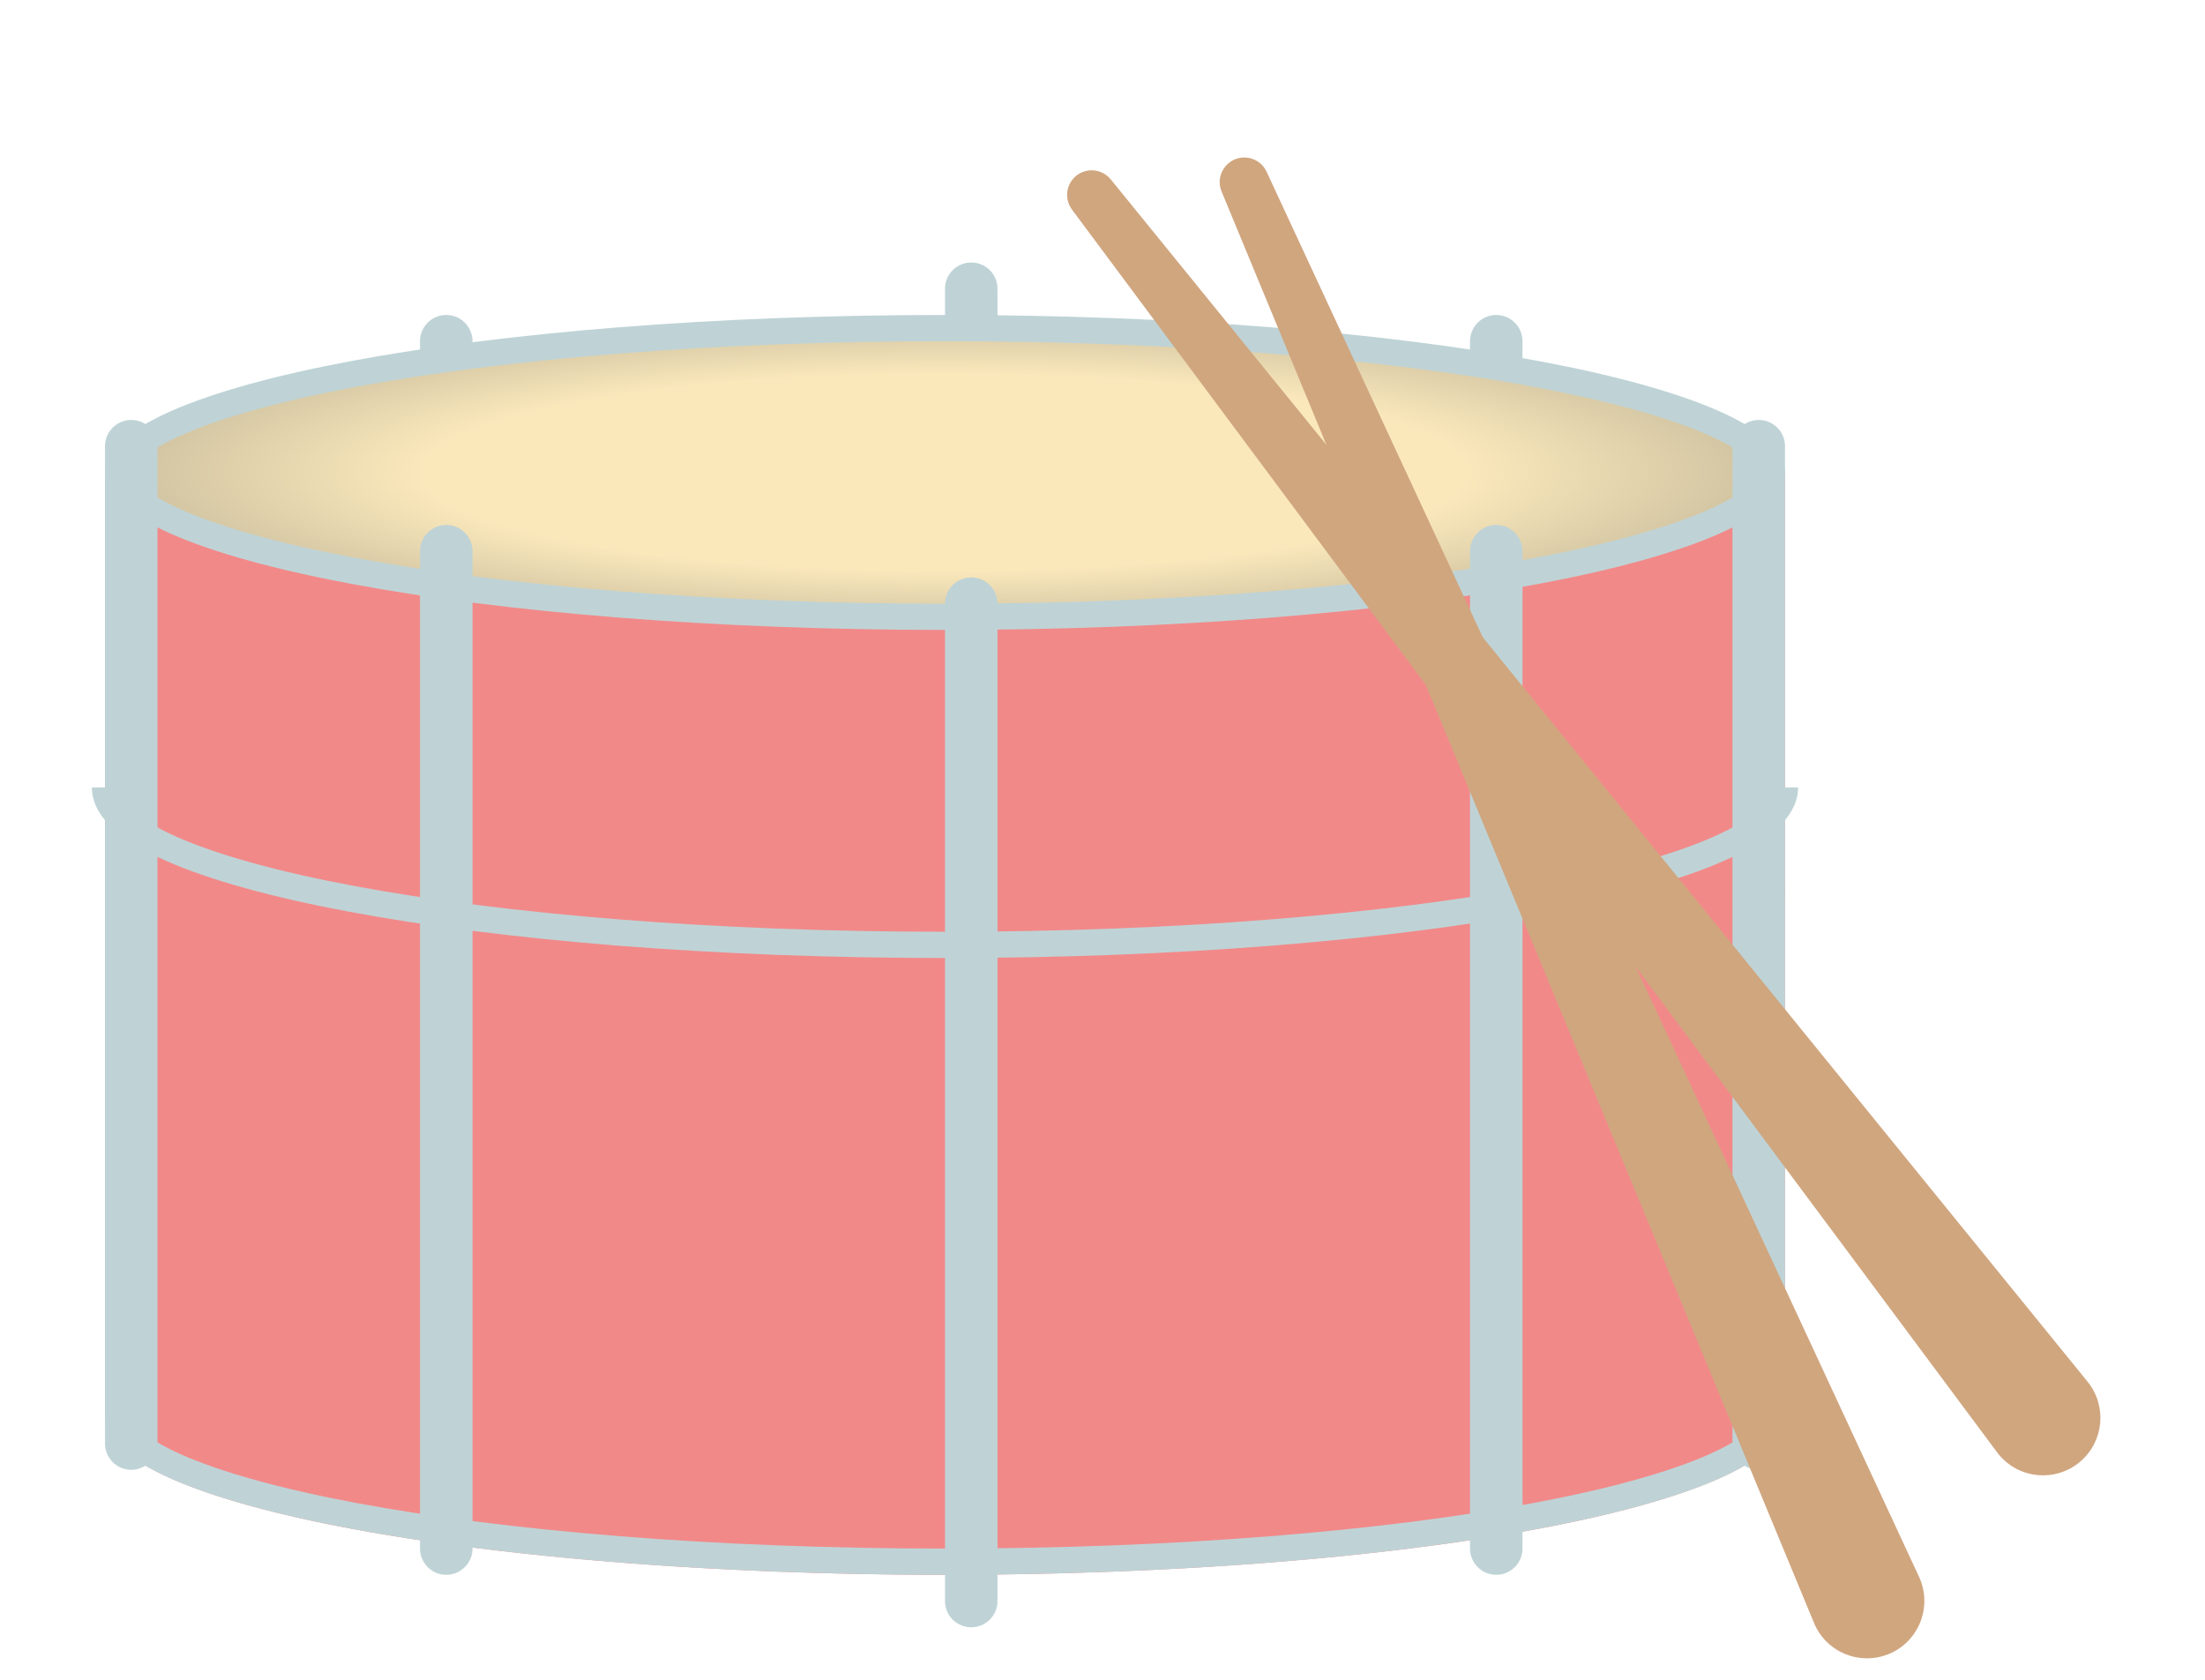 <svg width="21" height="16" viewBox="0 0 21 16" fill="none" xmlns="http://www.w3.org/2000/svg">
<line x1="14.25" y1="3.25" x2="14.25" y2="12.75" stroke="#BFD3D6" stroke-width="0.5" stroke-linecap="round"/>
<line x1="4.25" y1="3.25" x2="4.25" y2="12.75" stroke="#BFD3D6" stroke-width="0.5" stroke-linecap="round"/>
<line x1="9.25" y1="2.75" x2="9.25" y2="12.25" stroke="#BFD3D6" stroke-width="0.5" stroke-linecap="round"/>
<ellipse cx="9" cy="13.5" rx="8" ry="1.5" fill="#F28989"/>
<path d="M16.875 13.5C16.875 13.555 16.846 13.625 16.753 13.71C16.66 13.795 16.517 13.883 16.321 13.97C15.929 14.143 15.354 14.303 14.634 14.438C13.196 14.707 11.204 14.875 9 14.875C6.796 14.875 4.804 14.707 3.366 14.438C2.646 14.303 2.071 14.143 1.679 13.97C1.483 13.883 1.339 13.795 1.247 13.71C1.154 13.625 1.125 13.555 1.125 13.5C1.125 13.445 1.154 13.375 1.247 13.29C1.339 13.205 1.483 13.117 1.679 13.03C2.071 12.857 2.646 12.697 3.366 12.562C4.804 12.293 6.796 12.125 9 12.125C11.204 12.125 13.196 12.293 14.634 12.562C15.354 12.697 15.929 12.857 16.321 13.03C16.517 13.117 16.66 13.205 16.753 13.29C16.846 13.375 16.875 13.445 16.875 13.5Z" stroke="#BFD3D6" stroke-width="0.25"/>
<path d="M16.875 8.5C16.875 8.555 16.846 8.625 16.753 8.71C16.66 8.795 16.517 8.883 16.321 8.97C15.929 9.143 15.354 9.303 14.634 9.438C13.196 9.707 11.204 9.875 9 9.875C6.796 9.875 4.804 9.707 3.366 9.438C2.646 9.303 2.071 9.143 1.679 8.97C1.483 8.883 1.339 8.795 1.247 8.71C1.154 8.625 1.125 8.555 1.125 8.5C1.125 8.445 1.154 8.375 1.247 8.29C1.339 8.205 1.483 8.117 1.679 8.03C2.071 7.857 2.646 7.697 3.366 7.562C4.804 7.293 6.796 7.125 9 7.125C11.204 7.125 13.196 7.293 14.634 7.562C15.354 7.697 15.929 7.857 16.321 8.03C16.517 8.117 16.66 8.205 16.753 8.29C16.846 8.375 16.875 8.445 16.875 8.5Z" stroke="#BFD3D6" stroke-width="0.25"/>
<path d="M1 4.5H17V13.5H1V4.5Z" fill="#F28989"/>
<path d="M17 7.5C17 8.328 13.418 9 9 9C4.582 9 1 8.328 1 7.5" stroke="#BFD3D6" stroke-width="0.25"/>
<path d="M16.875 4.5C16.875 4.555 16.846 4.625 16.753 4.71C16.66 4.795 16.517 4.883 16.321 4.97C15.929 5.143 15.354 5.303 14.634 5.438C13.196 5.707 11.204 5.875 9 5.875C6.796 5.875 4.804 5.707 3.366 5.438C2.646 5.303 2.071 5.143 1.679 4.97C1.483 4.883 1.339 4.795 1.247 4.71C1.154 4.625 1.125 4.555 1.125 4.5C1.125 4.445 1.154 4.375 1.247 4.29C1.339 4.205 1.483 4.117 1.679 4.03C2.071 3.857 2.646 3.697 3.366 3.562C4.804 3.293 6.796 3.125 9 3.125C11.204 3.125 13.196 3.293 14.634 3.562C15.354 3.697 15.929 3.857 16.321 4.03C16.517 4.117 16.66 4.205 16.753 4.29C16.846 4.375 16.875 4.445 16.875 4.5Z" fill="url(#paint0_radial_856_15994)" stroke="#BFD3D6" stroke-width="0.25"/>
<line x1="1.25" y1="4.25" x2="1.25" y2="13.75" stroke="#BFD3D6" stroke-width="0.5" stroke-linecap="round"/>
<line x1="16.75" y1="4.25" x2="16.75" y2="13.75" stroke="#BFD3D6" stroke-width="0.5" stroke-linecap="round"/>
<line x1="14.25" y1="5.25" x2="14.25" y2="14.75" stroke="#BFD3D6" stroke-width="0.5" stroke-linecap="round"/>
<line x1="4.25" y1="5.25" x2="4.25" y2="14.75" stroke="#BFD3D6" stroke-width="0.5" stroke-linecap="round"/>
<line x1="9.25" y1="5.75" x2="9.25" y2="15.25" stroke="#BFD3D6" stroke-width="0.5" stroke-linecap="round"/>
<path d="M17.276 15.458L11.634 1.824C11.57 1.67 11.684 1.5 11.851 1.5C11.942 1.5 12.025 1.553 12.063 1.636L18.276 15.018C18.401 15.287 18.29 15.605 18.025 15.738C17.741 15.879 17.397 15.751 17.276 15.458Z" fill="#D0A67F"/>
<path d="M19.019 13.832L10.209 1.996C10.11 1.862 10.178 1.67 10.34 1.629C10.428 1.607 10.521 1.638 10.579 1.709L19.882 13.161C20.068 13.391 20.038 13.727 19.814 13.92C19.574 14.127 19.208 14.087 19.019 13.832Z" fill="#D0A67F"/>
<defs>
<radialGradient id="paint0_radial_856_15994" cx="0" cy="0" r="1" gradientUnits="userSpaceOnUse" gradientTransform="translate(9 4.5) rotate(90) scale(1.5 8)">
<stop offset="0.625" stop-color="#FAE8BB"/>
<stop offset="1" stop-color="#CEC1A0"/>
</radialGradient>
</defs>
</svg>
